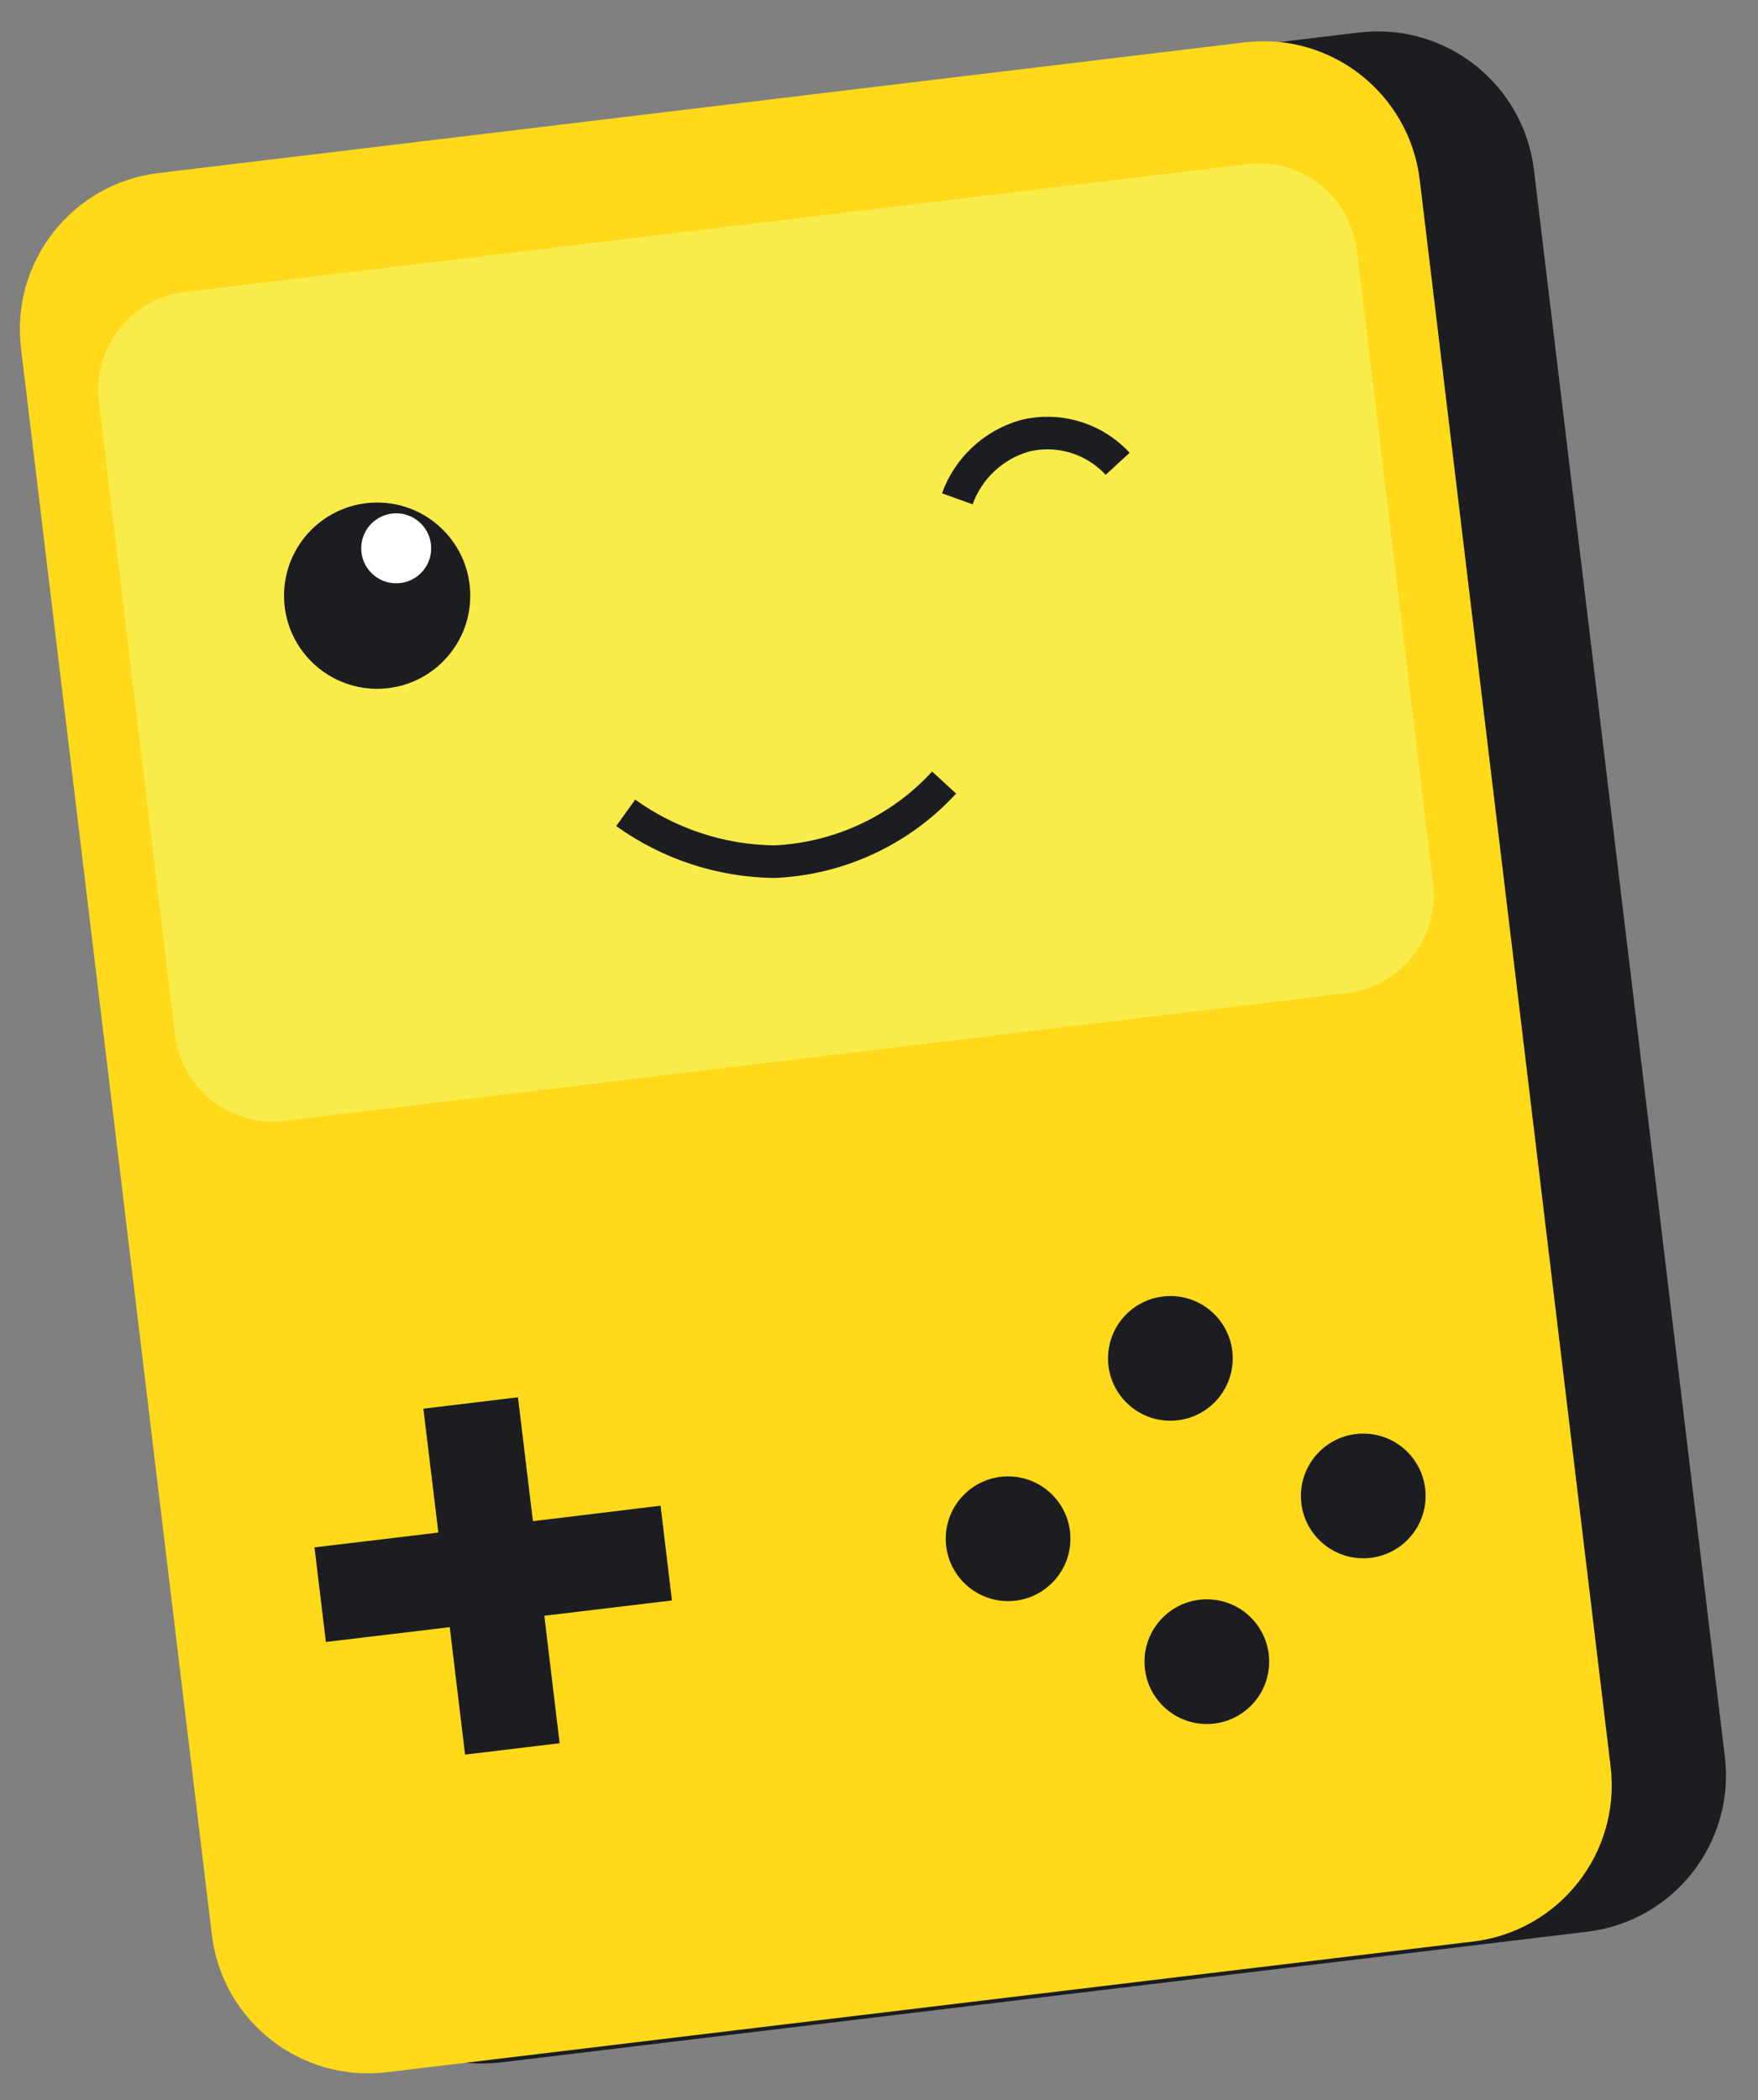 <svg width="108" height="129" viewBox="0 0 108 129" fill="none" xmlns="http://www.w3.org/2000/svg">
<rect x="0" y="0" width="108" height="129" fill="#808080" stroke="none"/>
<path d="M83.481 1.998L16.753 10.026C11.45 10.664 7.669 15.479 8.307 20.782L20.032 118.239C20.669 123.541 25.485 127.323 30.787 126.685L97.516 118.657C102.818 118.019 106.6 113.203 105.962 107.901L94.237 10.444C93.599 5.141 88.784 1.36 83.481 1.998Z" fill="#1B1D20"/>
<path d="M76.465 2.602L9.736 10.63C4.433 11.268 0.652 16.083 1.29 21.386L13.015 118.843C13.652 124.145 18.468 127.927 23.77 127.289L90.499 119.261C95.802 118.623 99.583 113.808 98.945 108.505L87.22 11.048C86.582 5.746 81.767 1.964 76.465 2.602Z" fill="#FFD91A"/>
<path d="M76.623 10.081L11.364 17.933C8.041 18.332 5.671 21.35 6.071 24.673L10.75 63.562C11.149 66.885 14.167 69.255 17.49 68.855L82.749 61.004C86.072 60.605 88.442 57.587 88.042 54.264L83.364 15.374C82.964 12.051 79.946 9.682 76.623 10.081Z" fill="#F9EB4A"/>
<path d="M61.93 98.35C64.045 98.35 65.76 96.635 65.76 94.52C65.76 92.405 64.045 90.69 61.93 90.69C59.815 90.69 58.1 92.405 58.1 94.52C58.1 96.635 59.815 98.35 61.93 98.35Z" fill="#1B1D20"/>
<path d="M74.14 105.9C76.255 105.9 77.97 104.185 77.97 102.07C77.97 99.955 76.255 98.24 74.14 98.24C72.025 98.24 70.31 99.955 70.31 102.07C70.31 104.185 72.025 105.9 74.14 105.9Z" fill="#1B1D20"/>
<path d="M83.75 95.72C85.865 95.72 87.58 94.005 87.58 91.89C87.58 89.775 85.865 88.06 83.75 88.06C81.635 88.06 79.92 89.775 79.92 91.89C79.92 94.005 81.635 95.72 83.75 95.72Z" fill="#1B1D20"/>
<path d="M71.9 87.27C74.015 87.27 75.73 85.555 75.73 83.44C75.73 81.325 74.015 79.61 71.9 79.61C69.785 79.61 68.07 81.325 68.07 83.44C68.07 85.555 69.785 87.27 71.9 87.27Z" fill="#1B1D20"/>
<path d="M23.17 42.31C26.329 42.31 28.89 39.749 28.89 36.59C28.89 33.431 26.329 30.87 23.17 30.87C20.011 30.87 17.45 33.431 17.45 36.59C17.45 39.749 20.011 42.31 23.17 42.31Z" fill="#1B1D20"/>
<path d="M38.44 49.93C41.104 51.842 44.291 52.889 47.57 52.93C51.553 52.754 55.304 51.007 58 48.07" stroke="#1B1D20" stroke-width="2" stroke-miterlimit="10"/>
<path d="M41.28 98.31L40.58 92.49L32.74 93.44L31.82 85.83L26.01 86.53L26.93 94.14L19.32 95.05L20.02 100.86L27.63 99.95L28.57 107.78L34.38 107.08L33.44 99.25L41.28 98.31Z" fill="#1B1D20"/>
<path d="M58.81 30.64C59.143 29.718 59.688 28.888 60.403 28.218C61.117 27.547 61.979 27.054 62.92 26.78C63.942 26.522 65.015 26.545 66.025 26.846C67.035 27.147 67.945 27.715 68.66 28.49" stroke="#1B1D20" stroke-width="2" stroke-miterlimit="10"/>
<path d="M24.34 35.83C25.527 35.83 26.49 34.867 26.49 33.68C26.49 32.493 25.527 31.53 24.34 31.53C23.152 31.53 22.19 32.493 22.19 33.68C22.19 34.867 23.152 35.83 24.34 35.83Z" fill="white"/>
</svg>

